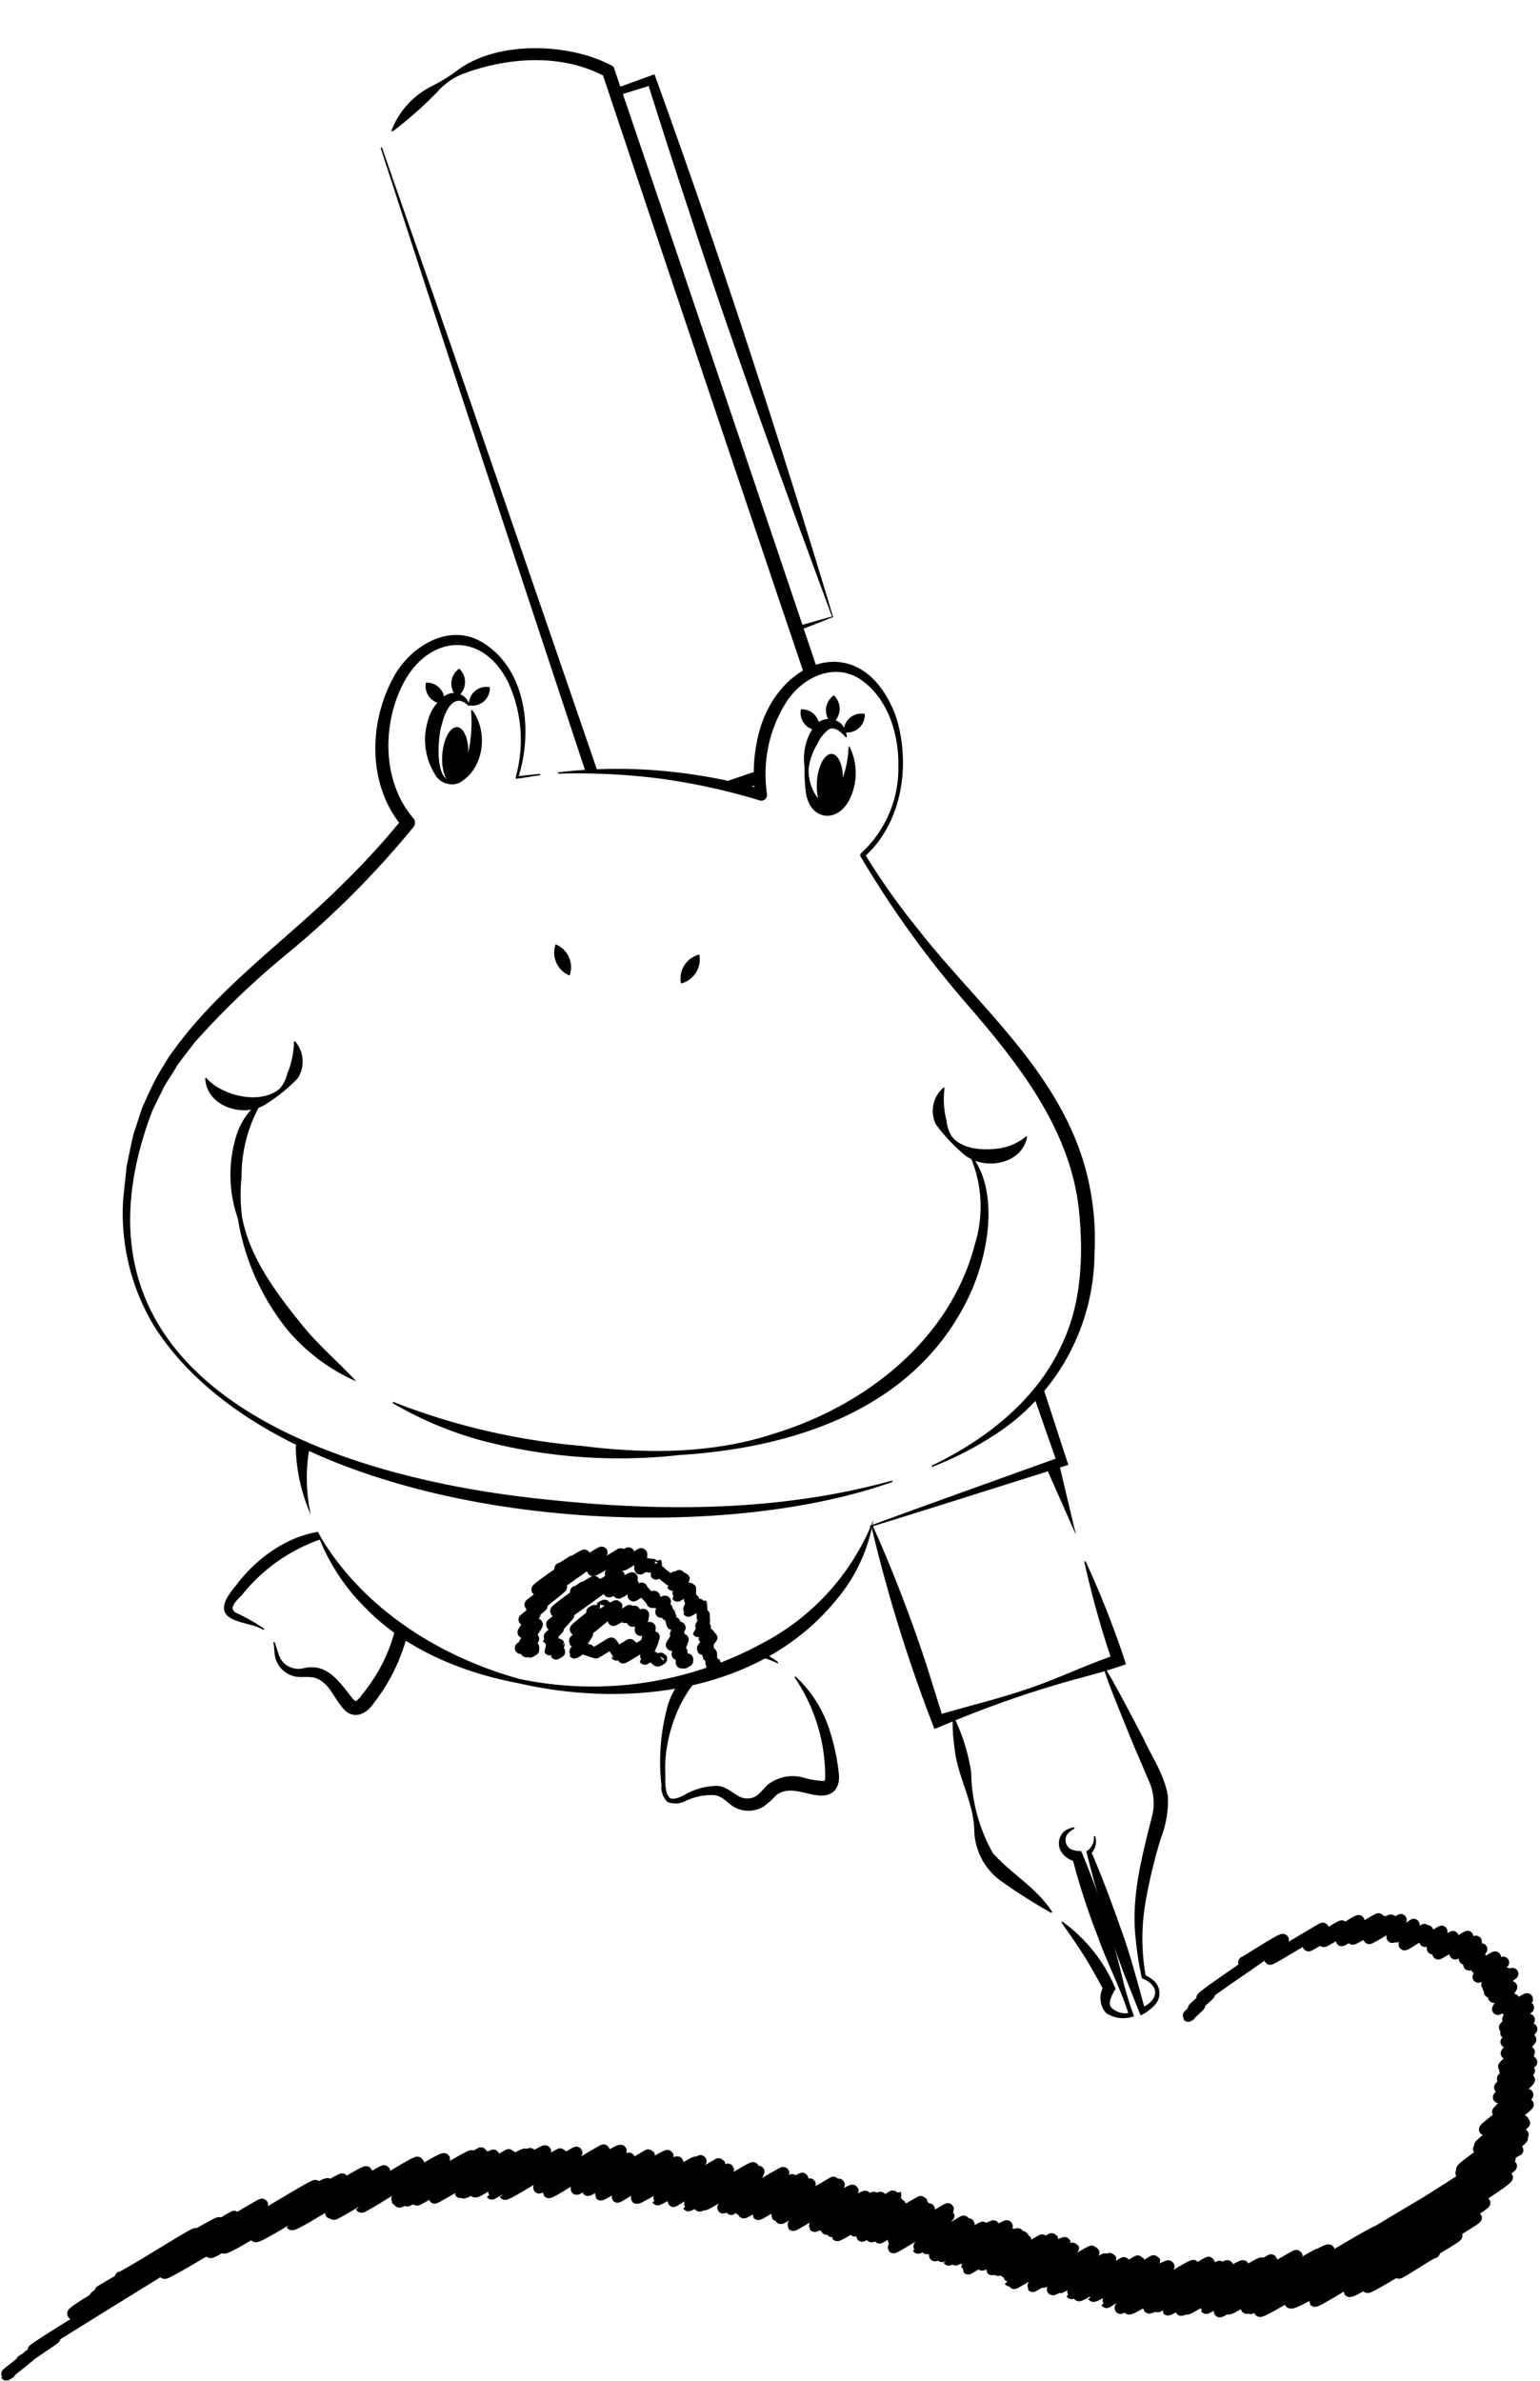 <svg id="グループ_465" data-name="グループ 465" xmlns="http://www.w3.org/2000/svg" xmlns:xlink="http://www.w3.org/1999/xlink" width="130" height="200.94" viewBox="0 0 130 200.94">
  <defs>
    <clipPath id="clip-path">
      <rect id="長方形_3776" data-name="長方形 3776" width="130" height="200.94" fill="none"/>
    </clipPath>
    <clipPath id="clip-path-2">
      <path id="パス_5926" data-name="パス 5926" d="M69.276,0a19.291,19.291,0,0,0-4.67.727A28.975,28.975,0,0,0,54.481,4.976,9.933,9.933,0,0,0,51.1,8.858c-1.246,2.843-.444,6.126.439,9.1,2.776,9.361,6.181,18.526,9.82,27.587,1.858,4.625,5.223,8.987,6.6,13.779a25.766,25.766,0,0,0,1.916,4.8,1.624,1.624,0,0,0,.614.746,1.7,1.7,0,0,0,.8.125A53.037,53.037,0,0,1,84.74,66.723a.959.959,0,0,0,.672.012c.352-.178.342-.673.312-1.065a11.335,11.335,0,0,1,.968-5.038,7.891,7.891,0,0,1,1.27-2.261,9.6,9.6,0,0,1,1.515-1.323c1.274-.964,2.5-1.928,3.776-2.892,3.358.089,6.165,2.947,7.137,6.162s.46,6.688-.373,9.942a10.172,10.172,0,0,0-.506,3.37,8.075,8.075,0,0,0,2.672,4.7c4.137,4.2,9.625,7.257,12.417,12.447,2.9,5.384,2.262,11.991.588,17.871a23.222,23.222,0,0,1-4.625,8.761.794.794,0,0,0-1.115-.388,2.488,2.488,0,0,0-.9.99,19.263,19.263,0,0,1-11.007,8.128c-.92.254-1.978.528-2.405,1.381a3.08,3.08,0,0,0-.189,1.558c.173,3.064.594,6.108,1.016,9.147.379,2.739.759,5.482,1.369,8.179a97.984,97.984,0,0,0,3.778,11.9,13.751,13.751,0,0,0,5.5,7.817l4.095,3.368a12.9,12.9,0,0,0,3.466,2.274,6.459,6.459,0,0,0,2.606.418,3.08,3.08,0,0,0,2.2-.866,3.635,3.635,0,0,0,.636-1.217c2.8-7.833.494-16.643,2.444-24.729a42.392,42.392,0,0,0,1.275-5.408c.441-4.18-1.465-8.224-3.479-11.914-1.083-1.985-2.248-4.083-2.13-6.341.25-4.817,6.112-8.022,6.093-12.846-.028-6.947.557-13.643-2.916-19.659-3.632-6.29-9.849-10.94-12.7-17.62-2.1-4.922-2.3-10.793-5.8-14.841A11.7,11.7,0,0,0,94.627,52.7a59.357,59.357,0,0,1-5.118-14.389c-.316-1.626-.53-3.27-.79-4.905a91.353,91.353,0,0,0-5.859-20.74,29.091,29.091,0,0,0-4.681-8.181A12.424,12.424,0,0,0,70.086.032C69.818.011,69.549,0,69.281,0Z" transform="translate(-50.459 -0.001)" fill="none"/>
    </clipPath>
    <clipPath id="clip-path-4">
      <path id="パス_5956" data-name="パス 5956" d="M22.789,233.674l56.66,17.86,6.792-21.548-8.783-2.768a5.127,5.127,0,0,1-.91.71c-2.617,1.6-4.8,3.2-7.86,3.892a42.818,42.818,0,0,1-9.57.982,25.418,25.418,0,0,1-12.511-3.591,5.317,5.317,0,0,1-2.026-.722,12.713,12.713,0,0,1-3.188-2.8c-3.45-3.24-6.533-7.1-5.7-11.634l-6.106-1.925Z" transform="translate(-22.789 -212.127)" fill="none"/>
    </clipPath>
  </defs>
  <g id="グループ_458" data-name="グループ 458">
    <g id="グループ_457" data-name="グループ 457" clip-path="url(#clip-path)">
      <path id="パス_5913" data-name="パス 5913" d="M104.344,169.815a26.608,26.608,0,0,1,.622-9.741,13.841,13.841,0,0,0,.775-4.695,10.95,10.95,0,0,0-1.084-3.341l-3.566-7.95c.562-.243.867-.4,1.172-.554q-2.708-8.2-5.592-16.332a2.371,2.371,0,0,1,.816-.593l-1.869-5.949a21.014,21.014,0,0,0,2.843-4.73c.959-2.118,1.169-6.46,1.225-8.554.359-13.44-11.142-18.356-19.019-31.836A9.907,9.907,0,0,0,83.852,68.6c.336-4.707-2.044-8.712-5.316-8.946a4.346,4.346,0,0,0-2.047.371L75.19,56.5,78.17,55.46C74.682,44.592,69.19,28.738,65.6,18.009c-.849-2.537-1.85-5.291-2.7-7.827L59.847,11.3l-.533-1.627a7.6,7.6,0,0,0-4.76-1.605c-6.327-.452-11.082,2.656-14.056,7.319a1.962,1.962,0,0,0-.3.631,2.115,2.115,0,0,0,.175,1.121c1.554,4.432,14.835,43.254,17.583,51.349a47.446,47.446,0,0,0-6.476.5,11.99,11.99,0,0,0,.49-2.661c.336-4.707-2.044-8.712-5.316-8.945s-6.2,3.393-6.531,8.1A9.907,9.907,0,0,0,42.294,72.8C31.881,85.914,19.7,88.824,18.571,104.647c-.669,9.38,5.25,16.248,14.844,20.619a15.316,15.316,0,0,0,1.452,7.492c-2.277.427-4.92,1.965-7.489,5.3-1.171,1.517.645,1.668,2,2.285a3.323,3.323,0,0,1,.65.378l.841,1.08c.28.768.056,1.479.951,2.17,1.3,1,2.046-.29,3.6.908,1.274.983,1.872,3.668,3.248,1.885,1.936-2.51,2.89-3.865,3.166-5.83,1.53.467,3.886,3.683,13.727,4.981a70.155,70.155,0,0,0,9.925-.408c-1.254,1.863-2.041,4.684-1.7,8.635.192,2.244,2.147.309,3.751.171,1.955-.168,1.881,1.324,3.518,1.183s1.311-1.6,3.265-1.765c1.6-.138,3.86,1.436,3.667-.808-.337-3.93-1.58-6.57-3.122-8.195l-1.436-1.186a6.369,6.369,0,0,0-1.3-.626c.609-.343,1.145-.679,1.584-.987,1.608-1.13,3.313-2.6,3.313-2.6a22.053,22.053,0,0,0,2.9-3.629,19.517,19.517,0,0,0,1.671-3.84c1.2,4.84,4.218,12.547,5.447,16.807l1.378-.5c.477,2.981,1.1,6,1.8,9a9.714,9.714,0,0,0,.745,2.281,8.558,8.558,0,0,0,2.063,2.4c1.671,1.463,3.51,2.74,5.037,4.352a22.533,22.533,0,0,1,3.179,4.453.789.789,0,0,1,.139.417c-.013.2-.176.362-.277.539a1.245,1.245,0,0,0,.506,1.584,2.406,2.406,0,0,0,1.781.2l-4.161-12.445a2.409,2.409,0,0,0-.309-.681c-.386-.525-1.2-.768-1.286-1.414-.076-.58.526-1.022,1.089-1.184a1.436,1.436,0,0,1,1.238.1,1.172,1.172,0,0,1,.23,1.452,1.851,1.851,0,0,0-.3.676,1.183,1.183,0,0,0,.09.455l4.333,12.791a1.534,1.534,0,0,0,.91-2.293c-.269-.369-.71-.613-.881-1.036" transform="translate(-7.888 -3.417)" fill="none"/>
      <path id="パス_5914" data-name="パス 5914" d="M179.442,287.04c.022.039,3.21-2.039,3.291-1.9s-6.941,4.76-6.837,4.938c.008.014.587-.353.593-.342.022.039-1.328,1.179-1.305,1.218.006.01.484-.285.486-.281.021.036-.946.873-.934.893,0,0,.117-.073.119-.069" transform="translate(-74.424 -121.445)" fill="none" stroke="#000" stroke-linecap="round" stroke-linejoin="round" stroke-width="0.992"/>
      <path id="パス_5915" data-name="パス 5915" d="M186.771,285.461c.041.072,4.418-2.611,4.445-2.566s-1.235,1.384-1.208,1.43c.042.073,2.765-1.7,2.811-1.623.021.037-1.55,1.2-1.519,1.256.053.091,2.886-1.806,2.947-1.7.027.047-1.469,1.576-1.436,1.632s3.078-1.842,3.106-1.793-2.191,1.651-2.184,1.663c.055.1,2.51-1.494,2.53-1.46s-1.426,1.112-1.409,1.141c.043.075,2.071-1.334,2.131-1.23.008.013-1.894,1.433-1.854,1.5s2.663-1.563,2.673-1.544-.743,1.413-.723,1.448a15.575,15.575,0,0,0,1.808-1.043c.025.043-1.5.983-1.493,1,.057.1,1.249-.77,1.27-.733.006.01-.432,1.009-.413,1.042A14.519,14.519,0,0,0,199.78,283c.017.03-1.107.664-1.1.676.055.1.98-.6.994-.573.029.051-1.583,1.109-1.568,1.134.055.095,1.892-1.222,1.948-1.125.006.011-.219.826-.209.843.033.056,1.378-.836,1.4-.806.007.014-.782,1.39-.756,1.435s1.7-1.007,1.708-.986-1.27,1.357-1.238,1.412,2.46-1.452,2.473-1.428c.024.041-1.547.979-1.537,1s.9-.58.927-.535c.013.022-.439.951-.431.963.025.044,1.711-1.09,1.756-1.013.015.026-.977,1.416-.953,1.457.04.069,1.374-.892,1.416-.818.006.011-1.072,1.262-1.045,1.309s.924-.641.97-.56c.01.017-.329.834-.324.842.027.047,1.512-.981,1.559-.9.011.019-1.431,1.629-1.42,1.649s2.079-1.256,2.1-1.214c.007.013-1.8,1.115-1.778,1.158a8.328,8.328,0,0,0,1.018-.588c0,.007-.622,1.262-.6,1.3s1.626-.979,1.643-.948-1.561,1.163-1.537,1.2,2.009-1.209,2.031-1.172c.009.016-1.963,1.453-1.921,1.525.019.033,1.427-.875,1.45-.837.006.011-1.115,1.238-1.093,1.278.011.018,1.446-.9,1.473-.851.011.02-1.15,1.85-1.142,1.862s1.318-.829,1.348-.778c.018.031-.549.881-.537.9.051.088,1.608-1.042,1.657-.957.024.042-1.623,1.68-1.611,1.7a17.067,17.067,0,0,0,1.7-.982c.014.024-2.013,1.6-1.969,1.676a12.673,12.673,0,0,0,1.467-.847c.024.041-1.385,1.26-1.361,1.3s1.919-1.14,1.932-1.115-1.37.933-1.361.949.917-.564.932-.538-.87,1.056-.858,1.075,1.073-.75,1.13-.652c.028.049-1.76,1.034-1.754,1.044.038.065,1.841-1.137,1.873-1.082.018.031-1.479.936-1.452.983a17.328,17.328,0,0,1,1.7-.983c.036.062-2.139,1.967-2.1,2.042.059.1,1.987-1.21,2.014-1.163.049.085-2.253,2.25-2.234,2.282.061.106,2.049-1.329,2.112-1.219.022.037-2.041,1.49-2.009,1.545s1.929-1.159,1.948-1.125c.037.063-2.188,1.765-2.155,1.823.014.025,2.364-1.488,2.417-1.4.01.017-2.705,2.051-2.652,2.144.065.113,2.412-1.5,2.459-1.42.01.018-2.6,2.187-2.564,2.249.012.021,2.506-1.588,2.567-1.482.041.071-2.653,2.665-2.63,2.706.061.106,2.446-1.517,2.492-1.439s-3.673,2.8-3.6,2.926c.041.072,3.564-2.215,3.632-2.1.041.071-4.111,3.373-4.053,3.473.089.154,3.554-2.24,3.635-2.1s-3.789,2.253-3.715,2.381,3.753-2.325,3.822-2.206-5.358,3.754-5.25,3.94c.061.106,5.092-3.024,5.129-2.961.049.086-5.24,3.164-5.19,3.251.085.147,5.071-3.071,5.133-2.963.161.279-8.025,5.345-7.988,5.41.114.2,7.563-4.447,7.6-4.387" transform="translate(-79.55 -120.15)" fill="none" stroke="#000" stroke-linecap="round" stroke-linejoin="round" stroke-width="0.992"/>
      <path id="パス_5916" data-name="パス 5916" d="M24.181,326.436c.14.242,12.637-7.539,12.742-7.357.049.085-9.052,5.308-8.883,5.6s9.731-6.116,9.946-5.742c.1.166-8.82,5.286-8.776,5.361.18.313,9.871-5.971,9.989-5.767.077.134-7.39,4.71-7.338,4.8.2.342,9.212-5.668,9.363-5.406.072.125-6.317,4.355-6.288,4.406.14.241,7.716-4.642,7.8-4.5.055.1-4.567,3.424-4.509,3.524.113.2,7.2-4.463,7.33-4.232.065.112-7.131,4.267-7.092,4.335.087.15,7.141-4.322,7.226-4.172.037.063-4.9,3.539-4.885,3.571.085.147,6.841-4.285,6.987-4.033.055.1-4.042,3.346-4.006,3.407s6.236-3.842,6.34-3.66c.056.1-6.133,3.647-6.087,3.726.119.207,6.842-4.05,6.885-3.975.062.108-7.063,3.859-6.926,4.1.09.156,6.217-3.9,6.352-3.668.029.05-5.728,3.528-5.7,3.573.09.156,6.384-3.884,6.47-3.735s-5.626,3.28-5.536,3.435,5.756-3.546,5.853-3.379c.113.2-6.067,3.415-5.955,3.608.072.123,6.42-3.843,6.479-3.74.033.057-5.078,3.4-4.974,3.577.042.073,6.3-3.691,6.325-3.652.063.109-4.2,3.1-4.164,3.172.092.159,5.358-3.408,5.494-3.172.088.152-5.306,3.076-5.23,3.208.127.219,5.6-3.372,5.657-3.267.073.127-4.734,3.066-4.662,3.19.107.185,5.817-3.594,5.919-3.417.064.11-4.525,3.562-4.506,3.594s5.8-3.417,5.832-3.367-4.749,3.364-4.735,3.389c.11.19,5.993-3.607,6.056-3.5.014.024-3.238,2.846-3.17,2.964.051.089,5.418-3.238,5.465-3.155.037.063-4.713,3.435-4.649,3.547.1.178,5.954-3.727,6.079-3.51.079.138-3.812,3.09-3.736,3.223s4.365-2.71,4.447-2.568c.063.109-3.505,2.63-3.481,2.672.049.086,5.126-3.008,5.147-2.972.054.094-4.118,3.276-4.075,3.35.083.144,5.552-3.456,5.66-3.268.068.118-4.28,3.381-4.236,3.458s4.96-3.1,5.061-2.922c.038.066-3.18,2.69-3.16,2.725s4.64-2.817,4.7-2.713c.091.158-5.065,2.847-4.977,3,.105.182,5.358-3.2,5.4-3.12.071.123-3.662,3.217-3.644,3.248.077.133,5.175-3.07,5.211-3.009s-3.914,3.065-3.864,3.152c.023.04,4.5-2.866,4.614-2.664.018.031-3.378,2.992-3.358,3.027.057.1,5.395-3.3,5.476-3.161.026.046-4.6,3.077-4.535,3.183.075.13,4.932-2.983,4.991-2.882.044.077-4.691,2.638-4.607,2.783s4.457-2.745,4.531-2.616-2.983,2.773-2.921,2.881c.04.068,5.036-3.037,5.092-2.94.09.156-4.457,2.975-4.408,3.06.025.044,4.134-2.619,4.235-2.445.016.027-3.465,2.42-3.42,2.5.064.111,4.353-2.588,4.385-2.532.085.148-4.221,2.642-4.148,2.768.063.11,4.895-2.979,4.961-2.864.043.073-3.772,2.938-3.738,3,.073.127,4.273-2.682,4.366-2.521.054.094-2.816,2.55-2.78,2.613s4.794-2.823,4.818-2.782c.071.123-4.573,2.9-4.5,3.026s4.8-3.024,4.911-2.835c.041.07-3.9,3.367-3.869,3.419.074.127,4.924-3.092,5.032-2.905.024.041-3.261,2.913-3.215,2.991.075.13,4.2-2.647,4.295-2.48.047.08-3.52,2.429-3.479,2.5.018.032,4.2-2.491,4.232-2.443.079.138-4.1,2.543-4.028,2.664.088.152,4.448-2.823,4.559-2.632.016.028-4.105,2.819-4.093,2.84.065.113,5.323-3.118,5.342-3.084.1.168-4.963,3.342-4.923,3.409.092.161,4.908-3.048,5-2.887.033.058-3.552,2.446-3.519,2.5.049.086,3.8-2.26,3.83-2.211.013.022-3.277,2.537-3.211,2.652.033.057,4.978-2.957,5.013-2.894s-4.26,2.864-4.214,2.944c.071.122,4.3-2.747,4.418-2.55.02.033-3.759,2.611-3.734,2.655s4.075-2.579,4.174-2.409c.035.06-3.04,2.543-2.986,2.637.107.187,4.528-2.746,4.585-2.647.024.042-4.661,3.12-4.591,3.242.038.067,4.6-2.751,4.64-2.679.022.038-2.592,2.685-2.578,2.709.061.107,3.862-2.295,3.891-2.246s-3.174,2.245-3.148,2.289c.11.191,3.474-2.157,3.54-2.044.013.023-2.924,2.54-2.867,2.638.09.157,3.99-2.464,4.06-2.344.033.059-3.516,2.313-3.457,2.415.023.039,4.267-2.711,4.374-2.525.037.065-3.83,2.789-3.811,2.821.063.109,4.85-2.963,4.92-2.841.023.04-4.372,2.743-4.318,2.835.021.037,4.057-2.5,4.124-2.381s-3.3,2.415-3.245,2.507c.069.12,3.907-2.347,3.946-2.279.066.114-3.955,2.469-3.94,2.5.086.148,4.365-2.585,4.393-2.536.083.144-4.263,2.887-4.229,2.947.025.043,4.527-2.815,4.614-2.664.054.093-3.5,2.248-3.446,2.338s3.621-2.175,3.658-2.112c.05.087-2.849,2.454-2.82,2.5.093.161,4.2-2.544,4.254-2.456.034.059-3.822,2.384-3.746,2.514.092.159,4.558-2.684,4.581-2.644s-4.034,2.694-3.988,2.774c.095.164,3.645-2.237,3.7-2.138.033.057-3.31,2.369-3.292,2.4.062.107,4.538-2.849,4.637-2.677.088.153-4.785,2.635-4.7,2.779s4.528-2.808,4.612-2.663c.029.051-4.565,3.04-4.55,3.066.1.175,4.4-2.661,4.453-2.571s-3.467,2.268-3.431,2.33,4.3-2.531,4.321-2.495c.079.137-5.062,2.788-4.97,2.946.038.067,4.8-2.888,4.849-2.8.067.115-3.133,2.806-3.084,2.892.1.168,4.711-2.9,4.788-2.765s-5.02,2.866-4.986,2.925c.025.044,4.9-2.952,4.95-2.858.038.067-4.168,2.373-4.094,2.5.1.165,4.161-2.659,4.272-2.466.069.12-3.521,2.971-3.451,3.093.084.146,4.411-2.625,4.444-2.566s-3.818,2.313-3.773,2.391c.022.038,4.16-2.482,4.194-2.422.047.081-3.287,2.9-3.273,2.924.075.13,4.44-2.617,4.463-2.577.049.086-3.92,2.621-3.841,2.76s4.99-2.963,5.025-2.9c.073.126-3.827,2.921-3.808,2.953.1.173,5.108-3.04,5.147-2.971s-4.051,3.467-4.035,3.494c.029.049,5.121-3.249,5.248-3.03.035.061-4.145,3.4-4.073,3.523.057.1,6.085-3.736,6.181-3.568.054.093-5.522,3.5-5.455,3.619.124.214,6.674-3.995,6.736-3.889.04.069-5.132,3.662-5.05,3.8.138.238,5.88-3.633,5.984-3.455.026.045-5.348,3.209-5.262,3.358.055.094,5.837-3.536,5.908-3.411.054.093-5.06,3.632-5.034,3.677.092.16,6.231-3.879,6.353-3.668.079.138-5.308,3.567-5.236,3.692.127.219,6.7-4.119,6.807-3.93.091.157-6.368,3.692-6.288,3.831.059.1,7.056-4.179,7.1-4.1.02.034-5.538,3.992-5.508,4.044.067.115,7.573-4.531,7.642-4.412.1.172-6.634,4.454-6.494,4.7.081.14,8.28-4.928,8.344-4.818s-7.738,4.381-7.625,4.577c.16.277,8.3-5.255,8.5-4.91.146.253-7.069,4.649-6.953,4.85.094.164,11.167-6.851,11.341-6.548s-11.2,6.23-11,6.579c.069.12,21.469-13.347,21.881-12.634.119.206-21.418,12.317-21.1,12.869.215.372,20.929-12.735,21.211-12.246.187.323-19.027,10.863-18.646,11.523.364.63,17.966-11.146,18.3-10.566.21.364-16.283,10.346-16.231,10.436.154.266,14.038-8.789,14.334-8.275.093.161-11.472,7.348-11.42,7.438.214.371,10.506-6.522,10.7-6.179.086.149-9.3,5.531-9.145,5.805.1.179,6.9-4.2,6.995-4.039.036.062-7.05,4-7,4.081.1.175,7.441-4.454,7.509-4.335s-4.973,2.975-4.884,3.13c.06.1,2.917-1.847,2.988-1.724" transform="translate(-10.299 -134.624)" fill="none" stroke="#000" stroke-linecap="round" stroke-linejoin="round" stroke-width="0.992"/>
      <path id="パス_5917" data-name="パス 5917" d="M10.573,330.2c.091.157,6.28-3.8,6.354-3.669.094.162-8.165,4.861-8.135,4.912s10-6,10.1-5.829S8.356,331.7,8.448,331.855c.261.452,11.673-6.918,11.75-6.784s-13.827,7.867-13.638,8.2c.228.4,15.879-9.369,15.966-9.218.189.327-19.43,12.1-19.314,12.3.036.062,1.762-1.088,1.793-1.035s-2.332,1.574-2.3,1.626c.018.031.1-.1.119-.068s-.68.427-.674.437.378-.266.4-.23S.912,338.38.93,338.411c.006.01.285-.175.289-.167" transform="translate(-0.396 -138.02)" fill="none" stroke="#000" stroke-linecap="round" stroke-linejoin="round" stroke-width="0.992"/>
    </g>
  </g>
  <g id="グループ_460" data-name="グループ 460" transform="translate(28.967 0.001)">
    <g id="グループ_459" data-name="グループ 459" clip-path="url(#clip-path-2)">
      <path id="パス_5918" data-name="パス 5918" d="M111.681,176.065c-6.2-17.128-12.335-34.712-17.783-52.1l-2.463-7.49-.057-.176.173-.057c5.628-1.874,11.227-3.836,16.821-5.81l.293-.1.106.3c4.839,13.554,10.758,30.9,15.322,44.617l4.877,14.95.133.408c-4.443,1.4-12.969,4.1-17.42,5.465m.051-.1c4.154-1.537,12.541-4.534,16.7-6.034l-.264.533c-2.612-7.4-7.729-22.306-10.224-29.742-1.632-4.924-5.833-17.627-7.373-22.406l-2.4-7.488.4.2c-5.647,1.816-11.291,3.645-16.9,5.562l.115-.232c1.268,3.7,3.852,11.1,5.176,14.776,5.224,14.676,10.077,29.941,14.774,44.833" transform="translate(-67.888 -46.991)"/>
      <path id="パス_5919" data-name="パス 5919" d="M154.883,215l1.455,6.112L153.8,215.37Z" transform="translate(-94.473 -91.576)"/>
      <path id="パス_5920" data-name="パス 5920" d="M146.206,227.256a79.986,79.986,0,0,1,3.414,8.692c-1.421.516-2.887.9-4.349,1.292a89.108,89.108,0,0,0-11.374,4l-.459.168-.176-.483a128.954,128.954,0,0,1-5.147-16.652l.108-.037c.527,1.132,1.243,2.838,1.717,4.018,1.084,2.7,2.087,5.423,2.974,8.19l1.3,4.16-.635-.315c2.563-.782,5.186-1.384,7.721-2.257,2.543-.844,4.963-2.049,7.507-2.891l-.323.652a77.82,77.82,0,0,1-2.384-8.5l.108-.037" transform="translate(-83.535 -95.509)"/>
      <path id="パス_5921" data-name="パス 5921" d="M160.478,259.346a1.453,1.453,0,0,1-.39,1.531l.056-.212c.939,2.164,1.757,4.372,2.537,6.594.716,1.926,1.474,4.762,2.02,6.768l-.359-.159a2.352,2.352,0,0,0,.767-.469c.86-.8.343-1.635-.6-2.008l-.083-.038a28.4,28.4,0,0,1-.54-3.513c-.363-3.447.588-6.939,1.416-10.224a4.564,4.564,0,0,0-.314-2.984l-1.34-3.133c-3.387-8.3-3.339-8.5.893-.415.743,1.6,1.774,3.076,2.081,4.882a8.772,8.772,0,0,1-.595,3.588,43.054,43.054,0,0,0-1.208,4.922,17.944,17.944,0,0,0-.06,6.718l-.1-.127a3.093,3.093,0,0,1,.878.591,1.44,1.44,0,0,1-.107,2.042,3.789,3.789,0,0,1-1.111.788c.049.142-1.408-3.541-1.426-3.574a93.812,93.812,0,0,1-3.154-10.264,1.337,1.337,0,0,0,.637-1.267Z" transform="translate(-97.002 -104.414)"/>
      <path id="パス_5922" data-name="パス 5922" d="M155.989,276.557a13.138,13.138,0,0,1,4.5,5.683c-.3.5-.692,1.188-.352,1.587a1.7,1.7,0,0,0,1.613.415l-.13.237c-.684-2.254-1.824-4.351-2.6-6.571a58.048,58.048,0,0,1-2.182-6.714l.4.309a1.816,1.816,0,0,1-1.4-.948,1.372,1.372,0,0,1,.262-1.561,1.769,1.769,0,0,1,.892-.39l.037.109a1.832,1.832,0,0,0-.65.53.9.9,0,0,0,.289,1.187,1.775,1.775,0,0,0,.909.17l.13.3a66.028,66.028,0,0,1,3.272,10.071,29.86,29.86,0,0,0,1.071,3.582,2.639,2.639,0,0,1-2.357-.269,1.906,1.906,0,0,1-.17-2.315l-.009.445c-.475-.884-1.138-2.1-1.671-2.936-.593-.962-1.26-1.881-1.925-2.843Z" transform="translate(-95.284 -114.404)"/>
      <path id="パス_5923" data-name="パス 5923" d="M140.2,252.46a16.042,16.042,0,0,1,1.443,4.628,14.35,14.35,0,0,0,1.821,6.806c1.507,1.729,3.7,2.916,5.022,4.98l-.077.085a47.076,47.076,0,0,1-4.094-2.587,5.444,5.444,0,0,1-2.413-4.4c-.066-2.475-1.468-4.6-1.677-7.05a13.722,13.722,0,0,1-.138-2.442Z" transform="translate(-88.627 -107.529)"/>
      <path id="パス_5924" data-name="パス 5924" d="M56.876,14.055A6.988,6.988,0,0,1,60.4,10.231a15.374,15.374,0,0,0,2.213-1.4c3.358-2.382,9.27-2.187,12.85-.288l.166.091.068.2c4.867,14.276,14.6,43.047,19.379,57.348l.185.551-.549.183-19.19,6.4-.485.161-.16-.48C71.7,63.406,63.672,39.143,60.651,29.878L55.966,15.487l.109-.037L61.06,29.74c3.173,9.106,11.552,33.506,14.784,42.927l-.644-.319,19.144-6.53-.364.734C89.119,52.262,79.446,23.492,74.675,9.178l.234.291c-3.7-1.968-8.212-1.639-12.05-.2a5.674,5.674,0,0,0-2.073,1.468,32.911,32.911,0,0,1-3.81,3.377Z" transform="translate(-52.805 -3.016)"/>
      <path id="パス_5925" data-name="パス 5925" d="M108.584,56.714c-1.02.4-2.119.846-3.22,1.257-.747-1.92-1.438-3.86-2.146-5.794C98.3,39.127,94.8,25.6,89.912,12.541l-.105-.288.3-.11,3.031-1.1.36-.131.137.378c5.419,14.954,10.373,30.23,14.947,45.429m-.1-.051c-4.175-11.289-8.244-22.458-11.956-33.856Q94.671,17.2,92.893,11.536l.5.247-3.08.956.2-.4c4.018,13.355,9.427,26.234,13.412,39.6.587,1.9,1.192,3.8,1.744,5.716l-.249-.123Z" transform="translate(-67.218 -4.646)"/>
    </g>
  </g>
  <g id="グループ_462" data-name="グループ 462">
    <g id="グループ_461" data-name="グループ 461" clip-path="url(#clip-path)">
      <path id="パス_5927" data-name="パス 5927" d="M89.567,233.108c.039.067,1.88-1.194,1.927-1.112.024.042-1.14,1.189-1.121,1.221s1.194-.729,1.211-.7c.007.013.172.656.179.668.021.036.529-.364.554-.32.016.027-.7.575-.689.59s.735-.479.759-.438c.011.02.662.71.67.723s.294-.223.317-.183c.008.014-.169.445-.166.45.013.022.176-.149.2-.113,0,0,.107.131.11.135s.038-.068.058-.033c0,0,.521.062.529.075.017.03.164-.138.183-.106.005.009-.329.866-.325.873s.452-.286.463-.268.032.493.039.506.174-.123.184-.106.25.879.262.9.163-.135.181-.1.25.484.258.5c.021.036.16-.13.177-.1,0,.006-.335.533-.326.55.024.041.194-.146.208-.121,0,0-.188.214-.185.219.017.028.2-.137.213-.123s-.585.914-.58.922a3.893,3.893,0,0,0,.379-.219l.235-.038c.025.043.295-.219.316-.182,0,.007-.463,1.2-.45,1.223s.343-.211.348-.2c.015.026,0,.891.009.91s.473-.277.475-.274-.276.276-.27.286.262-.161.266-.153" transform="translate(-38.149 -98.811)" fill="none" stroke="#000" stroke-linecap="round" stroke-linejoin="round" stroke-width="1"/>
      <path id="パス_5928" data-name="パス 5928" d="M89.8,231.22c0,.008.265-.155.266-.153s-.277.3-.272.31.5-.31.512-.3" transform="translate(-38.245 -98.417)" fill="none" stroke="#000" stroke-linecap="round" stroke-linejoin="round" stroke-width="1"/>
      <path id="パス_5929" data-name="パス 5929" d="M82.944,232.943c.045.078.657-.412.671-.388s-.545.35-.536.367,1.46-.885,1.478-.854c.033.057-3.354,2.378-3.285,2.5.108.187,5.245-3.108,5.28-3.048.071.122-5.679,4.1-5.632,4.178.035.061,1.363-.859,1.394-.8.016.028-1.152,1.266-1.134,1.3.006.012.239-.164.25-.144s-.832.785-.824.8.371-.252.388-.224-.259,1.163-.253,1.175c.017.029.743-.467.759-.439.007.013-.235.775-.226.791s.263-.158.266-.154" transform="translate(-34.332 -98.609)" fill="none" stroke="#000" stroke-linecap="round" stroke-linejoin="round" stroke-width="1"/>
      <path id="パス_5930" data-name="パス 5930" d="M87.18,229.749c.054.093,2.436-1.432,2.447-1.413s-1.107.911-1.088.944c.042.074,1.623-1.036,1.666-.962.01.018-.5.944-.49.969.033.059,1.536-.94,1.559-.9s-.13,1.2-.111,1.231c.006.009.764-.463.773-.447s-.024.277-.022.282.579-.347.584-.338c.015.026.014.924.02.935s.3-.215.316-.182c.01.018.874.709.877.715.023.04.468-.288.476-.275s-.134.175-.133.177.421-.284.439-.253-.583.75-.579.758.921-.579.942-.544c.007.012-.544,1.45-.537,1.462s1.061-.646,1.076-.621-.036,1.105-.025,1.123c.021.037.274-.19.288-.166s-.421.918-.41.937,1.059-.627,1.066-.615.063,1.05.066,1.055c.025.043.147-.141.171-.1,0,0,0,.488,0,.5s.016-.04.029-.017-.518.885-.514.893c.026.045.552-.378.578-.334,0,0-.119.814-.114.823s.41-.264.421-.243c0,0-.079.466-.072.479.02.034.3-.211.315-.181.006.011-.772.92-.758.944s.431-.308.456-.264c.008.014-.017.792,0,.816s.242-.2.269-.155c.013.022.01.908.025.935,0,0,.26-.162.266-.153" transform="translate(-37.132 -97.244)" fill="none" stroke="#000" stroke-linecap="round" stroke-linejoin="round" stroke-width="1"/>
      <path id="パス_5931" data-name="パス 5931" d="M79.914,229.574c.053.091,1.042-.64,1.059-.611s-.993.591-.975.621,1.915-1.154,1.936-1.118c.039.067-4.038,2.744-3.957,2.885.111.192,5.391-3.194,5.426-3.133.075.13-6.06,4.311-6.011,4.4s2.547-1.578,2.594-1.5c.03.052-2.5,2.008-2.464,2.065.009.016.8-.5.817-.472.028.048-1.468,1.14-1.455,1.163s.854-.542.875-.505-.969,1.564-.959,1.582c.021.037,1.12-.7,1.142-.659s-1.061,1.6-1.041,1.635.717-.451.733-.423-1.067.762-1.06.776a5.057,5.057,0,0,0,.468-.27c0,.006.006.547.01.555s.579-.352.586-.338-.274.352-.272.357.264-.156.265-.153" transform="translate(-32.615 -97.203)" fill="none" stroke="#000" stroke-linecap="round" stroke-linejoin="round" stroke-width="1"/>
      <path id="パス_5932" data-name="パス 5932" d="M90.214,237.562a14.618,14.618,0,0,0,1.345-.777c0,.006-.383.517-.375.532.029.049.77-.51.8-.461.007.013-.173.762-.162.78.023.04.884-.547.9-.52s-.239,1.257-.218,1.293c0,.007.336-.211.343-.2s.238.126.241.13.188-.118.192-.111c.018.03-.224,1.059-.217,1.072s.079-.084.1-.055l.085-.034c.021.036.362-.225.369-.213" transform="translate(-38.424 -100.852)" fill="none" stroke="#000" stroke-linecap="round" stroke-linejoin="round" stroke-width="1"/>
      <path id="パス_5933" data-name="パス 5933" d="M85.958,236.561c.036.061.187-.134.2-.114,0,0-.042.079-.041.081s.919-.564.933-.539c.025.044-2.527,1.936-2.474,2.029.073.126,3.416-2.027,3.439-1.986.047.08-3.57,2.917-3.539,2.97s1.044-.666,1.071-.619c.011.02-.681,1.006-.668,1.028s.084-.073.095-.055-.511.605-.505.615c.018.032.651-.42.67-.387s1.114.37,1.121.382c.024.041,1.315-.815,1.339-.773.008.014.478.736.488.753.028.049,1.1-.681,1.12-.646s-1.2.835-1.188.85c.02.035.874-.523.882-.509s-.326.732-.319.745c.037.064,2.467-1.522,2.509-1.449.028.047-.691,1.542-.681,1.56s.541-.335.551-.318.5.452.5.462.326-.2.331-.191-.257.193-.255.2.253-.151.255-.148" transform="translate(-35.977 -100.513)" fill="none" stroke="#000" stroke-linecap="round" stroke-linejoin="round" stroke-width="1"/>
      <path id="パス_5934" data-name="パス 5934" d="M121.768,107.216c-.369-.415-.878-.919-1.4-.672a3.138,3.138,0,0,0-1.011,1.293,5.086,5.086,0,0,0-.686,1.875c-.173,1.009.459,2.873,1.417,3.048.281.028.675-.39.954-.917a9.411,9.411,0,0,0,.981-3.8.06.06,0,0,1,.063-.056,5.007,5.007,0,0,1,.044,4.42c-1.008,2.127-3.4,1.853-3.714-.538a14.325,14.325,0,0,1-.115-2.177,4.723,4.723,0,0,1,.719-3.26,1.554,1.554,0,0,1,2.4-.328,1.89,1.89,0,0,1,.453,1.064.06.06,0,0,1-.105.046" transform="translate(-50.386 -45.005)"/>
      <path id="パス_5935" data-name="パス 5935" d="M122.118,102.218a1.535,1.535,0,0,1-.17,2.389,1.535,1.535,0,0,1,.17-2.389" transform="translate(-51.731 -43.537)"/>
      <path id="パス_5936" data-name="パス 5936" d="M125.844,104.929a1.492,1.492,0,0,1-1.778,1.541,1.492,1.492,0,0,1,1.778-1.541" transform="translate(-52.843 -44.682)"/>
      <path id="パス_5937" data-name="パス 5937" d="M117.755,104.276a1.464,1.464,0,0,1,1.523,1.757,1.464,1.464,0,0,1-1.523-1.757" transform="translate(-50.144 -44.413)"/>
      <path id="パス_5938" data-name="パス 5938" d="M138.154,159.94a7.105,7.105,0,0,0,.169,2.709,3.083,3.083,0,0,0,.437,1.332c.863,1.1,2.522,1.181,3.788,1.05a4.674,4.674,0,0,0,2.478-1.023.062.062,0,0,1,.1.059c-.494,2.411-3.9,2.874-5.525,1.27a14.539,14.539,0,0,1-2.18-2.368,2.591,2.591,0,0,1,.635-3.087.063.063,0,0,1,.1.059" transform="translate(-58.423 -68.092)"/>
      <path id="パス_5939" data-name="パス 5939" d="M101.65,140.315a2.089,2.089,0,0,1-1.541,2.442,2.088,2.088,0,0,1,1.541-2.442" transform="translate(-42.621 -59.763)"/>
      <path id="パス_5940" data-name="パス 5940" d="M82.994,164.82c-17.093,6.1-51.533,3.458-62.218-13.033a18.4,18.4,0,0,1-2.691-10.779c.054-.655.234-2.177.29-2.8.183-.924.371-1.849.586-2.766.136-.374.626-1.92.745-2.245.131-.263.451-1.013.591-1.291a20.253,20.253,0,0,1,1.36-2.492,7.38,7.38,0,0,1,.519-.79c3.964-5.605,9.767-9.563,14.552-14.377a64.032,64.032,0,0,0,4.95-5.426l.027.759c-2.941-3.412-2.93-8.6-.91-12.456,1.277-2.6,4.548-4.826,7.421-3.273,3.933,2.2,4.494,7.633,3.211,11.55a.107.107,0,0,1-.208-.016.1.1,0,0,1,.089-.122l1.923-.2a.057.057,0,0,1,.011.114l-1.9.293.089-.121-.208-.016a11.6,11.6,0,0,0-.644-8.012c-2.194-4.419-6.8-4.01-8.922.257-1.728,3.448-1.668,8.21.91,11.207a.584.584,0,0,1,.028.759,77.275,77.275,0,0,1-10.528,10.58,69.273,69.273,0,0,0-7.968,7.624c-.341.476-1.337,1.687-1.618,2.195-.251.448-.709,1.1-.957,1.544-.273.591-.72,1.451-.991,2.042-8.681,22.866,14.909,30.885,33.091,32.746,9.763,1.065,19.8,1.064,29.336-1.567.067-.024.1.088.036.109" transform="translate(-7.689 -39.754)"/>
      <path id="パス_5941" data-name="パス 5941" d="M82.094,106.612a42.11,42.11,0,0,1,8.681-.128,46.227,46.227,0,0,1,8.576,1.576.474.474,0,0,1,.324.588.482.482,0,0,1-.941-.04,12.558,12.558,0,0,1,.065-4.346c1.172-7.094,8.872-10.24,11.787-2.33,1.258,4,.54,8.954-2.691,11.831l.048-.266a59.832,59.832,0,0,0,4.544,6.414c4.862,6.2,11.359,11.541,13.834,19.293a22.594,22.594,0,0,1,1.018,7.988,18.346,18.346,0,0,1-8.382,15.3,28.637,28.637,0,0,1-5.292,2.725c-.065.03-.111-.077-.045-.105,4.657-2.244,8.991-5.659,11.079-10.469,1.6-3.506,1.708-7.545,1.3-11.332-.791-6.565-4.924-11.9-9.123-16.784a84.758,84.758,0,0,1-9.291-12.821.211.211,0,0,1,.048-.266,9.724,9.724,0,0,0,3.149-7.314c.052-2.645-.826-5.6-3-7.21-2.295-1.726-5.163-.344-6.516,1.864a11.351,11.351,0,0,0-1.574,7.666l-.94-.064.32.6a53.939,53.939,0,0,0-8.367-1.834,55.091,55.091,0,0,0-8.6-.422c-.069.005-.079-.11-.008-.115" transform="translate(-34.945 -41.438)"/>
      <path id="パス_5942" data-name="パス 5942" d="M66.509,103.329c1.365,1.843.987,4.954-1.106,6.117a1.637,1.637,0,0,1-2.094-.784,5.519,5.519,0,0,1-.546-4.5,3.767,3.767,0,0,1,1.36-2.014,1.352,1.352,0,0,1,2.138.716.06.06,0,0,1-.1.063c-1.214-1.168-1.969.47-2.222,1.572-.371,1.015-.72,5.5,1.279,4.629a2.676,2.676,0,0,0,.826-1.719,12.412,12.412,0,0,0,.355-4.03.06.06,0,0,1,.106-.045" transform="translate(-26.631 -43.384)"/>
      <path id="パス_5943" data-name="パス 5943" d="M67.032,98.29a1.535,1.535,0,0,1-.171,2.389,1.535,1.535,0,0,1,.171-2.389" transform="translate(-28.268 -41.864)"/>
      <path id="パス_5944" data-name="パス 5944" d="M62.612,100.345a1.492,1.492,0,0,1,1.541,1.778,1.492,1.492,0,0,1-1.541-1.778" transform="translate(-26.658 -42.739)"/>
      <path id="パス_5945" data-name="パス 5945" d="M70.715,101a1.464,1.464,0,0,1-1.757,1.523A1.464,1.464,0,0,1,70.715,101" transform="translate(-29.37 -43.006)"/>
      <path id="パス_5946" data-name="パス 5946" d="M37.767,153.082a2.589,2.589,0,0,1,.191,3.145,14.5,14.5,0,0,1-2.494,2.035c-1.836,1.357-5.144.416-5.289-2.041a.061.061,0,0,1,.106-.044c1.372,1.539,4.635,2.272,6.207.862a3.08,3.08,0,0,0,.622-1.257,7.1,7.1,0,0,0,.552-2.658.063.063,0,0,1,.106-.044" transform="translate(-12.852 -65.194)"/>
      <path id="パス_5947" data-name="パス 5947" d="M57.811,190.382a56.756,56.756,0,0,0,15.916,3.705c5.412.681,11.041.681,16.269-1.059,7.659-2.35,14.8-7.922,16.875-15.915a10.729,10.729,0,0,0-.58-7.911c2.783,3.071,1.774,8.653.153,12.139-4.461,9.562-14.667,12.9-24.49,13.514a45.737,45.737,0,0,1-16.524-1.176,30.815,30.815,0,0,1-7.671-3.194.058.058,0,0,1,.052-.1" transform="translate(-24.59 -72.067)"/>
      <path id="パス_5948" data-name="パス 5948" d="M36.536,161.878a12.367,12.367,0,0,0-1.722,6.37,14.2,14.2,0,0,0,.049,3.4c.65,3.357,2.776,6.232,4.879,8.838,1.4,1.816,3.239,3.342,4.757,4.994a16.148,16.148,0,0,1-5.689-4.2,20.087,20.087,0,0,1-4.312-9.56,11.191,11.191,0,0,1-.109-7.024,5.81,5.81,0,0,1,2.068-2.9.059.059,0,0,1,.079.083" transform="translate(-14.424 -68.908)"/>
      <path id="パス_5949" data-name="パス 5949" d="M81.615,138.809a2.088,2.088,0,0,1,1.179,2.636,2.088,2.088,0,0,1-1.179-2.636" transform="translate(-34.711 -59.122)"/>
      <path id="パス_5950" data-name="パス 5950" d="M67.213,109.369c-.095,1.329-.661,2.372-1.265,2.328s-1.017-1.156-.923-2.485.661-2.372,1.265-2.328,1.017,1.156.923,2.485" transform="translate(-27.69 -45.524)"/>
      <path id="パス_5951" data-name="パス 5951" d="M122.3,113.3c-.095,1.329-.661,2.372-1.265,2.328s-1.017-1.156-.923-2.485.661-2.371,1.265-2.328,1.017,1.156.923,2.485" transform="translate(-51.152 -47.196)"/>
      <path id="パス_5952" data-name="パス 5952" d="M46.926,224.744c3.647,6.163,10.079,10.228,16.878,12.111a29.993,29.993,0,0,0,20.609-3.079,19.994,19.994,0,0,0,9.251-10.332,13.953,13.953,0,0,1-3.046,6.637c-6.332,7.882-17.557,9.281-26.9,7.136-4.756-.9-9.49-2.825-12.923-6.354a17.224,17.224,0,0,1-3.978-6.071.058.058,0,0,1,.1-.048" transform="translate(-19.941 -95.17)"/>
      <path id="パス_5953" data-name="パス 5953" d="M44.637,212.462a14.353,14.353,0,0,0,.125,5.574,14.931,14.931,0,0,1-1.27-5.662.576.576,0,1,1,1.145.088" transform="translate(-18.524 -90.208)"/>
    </g>
  </g>
  <g id="グループ_464" data-name="グループ 464" transform="translate(13.083 121.777)">
    <g id="グループ_463" data-name="グループ 463" clip-path="url(#clip-path-4)">
      <path id="パス_5954" data-name="パス 5954" d="M36.275,233.377c-.836-.481-1.747-.5-2.638-.921-1.42-.7-.355-2.016.288-2.8,2.243-3.026,6.063-5.37,9.917-4.455,4.12.816,5.64,5.661,4.371,9.293a15.626,15.626,0,0,1-2.64,5.068c-.6.917-1.694,1.448-2.558.467-.492-.536-.811-1.214-1.229-1.734a2.589,2.589,0,0,0-.879-.754c-.534-.313-1.26-.121-1.911-.223a2.207,2.207,0,0,1-1.7-1.488c-.141-.5-.088-.953-.2-1.393l.108-.039c.347.873.349,1.714,1.319,2.12a1.8,1.8,0,0,0,1.171.083c2.045-.464,3.06,1.3,4.143,2.62.118.114.246.19.237.163a1.857,1.857,0,0,0,.521-.56,14.036,14.036,0,0,0,3.122-7.225c.432-3.975-2.6-7.055-6.6-5.879a14.724,14.724,0,0,0-6.508,4.511c-.336.448-.94.856-.95,1.365a.616.616,0,0,0,.29.338,14.972,14.972,0,0,1,2.4,1.358Z" transform="translate(-27.11 -217.608)"/>
      <path id="パス_5955" data-name="パス 5955" d="M107.023,243.527c-5.772-2.816-9.517,3.873-9.5,8.9.059.7-.128,2,.4,2.458.273.156.729-.012,1.122-.2a5.645,5.645,0,0,1,2.761-.822c.994-.034,1.669.957,2.46,1.052.958.069,1.175-.4,1.874-1.115a3.41,3.41,0,0,1,3.1-.623,6.986,6.986,0,0,0,1.7.274c.125-.073.083-.418.091-.56a14.85,14.85,0,0,0-2.588-8.189l.083-.079a10.474,10.474,0,0,1,2.932,4.724,17.6,17.6,0,0,1,.722,3.445c.148,1.277-.525,2.037-1.8,1.868-1.2-.146-2.47-.809-3.491,0a7.777,7.777,0,0,1-1.088.97,2.5,2.5,0,0,1-2.492,0c-.567-.358-.946-.889-1.595-.98a4.984,4.984,0,0,0-2.493.5,1.819,1.819,0,0,1-1.511.064,1.744,1.744,0,0,1-.5-1.4,17.672,17.672,0,0,1,.593-6.939c.941-2.667,3.692-5.129,6.707-4.6a5.622,5.622,0,0,1,2.563,1.164Z" transform="translate(-54.456 -224.933)"/>
    </g>
  </g>
</svg>
